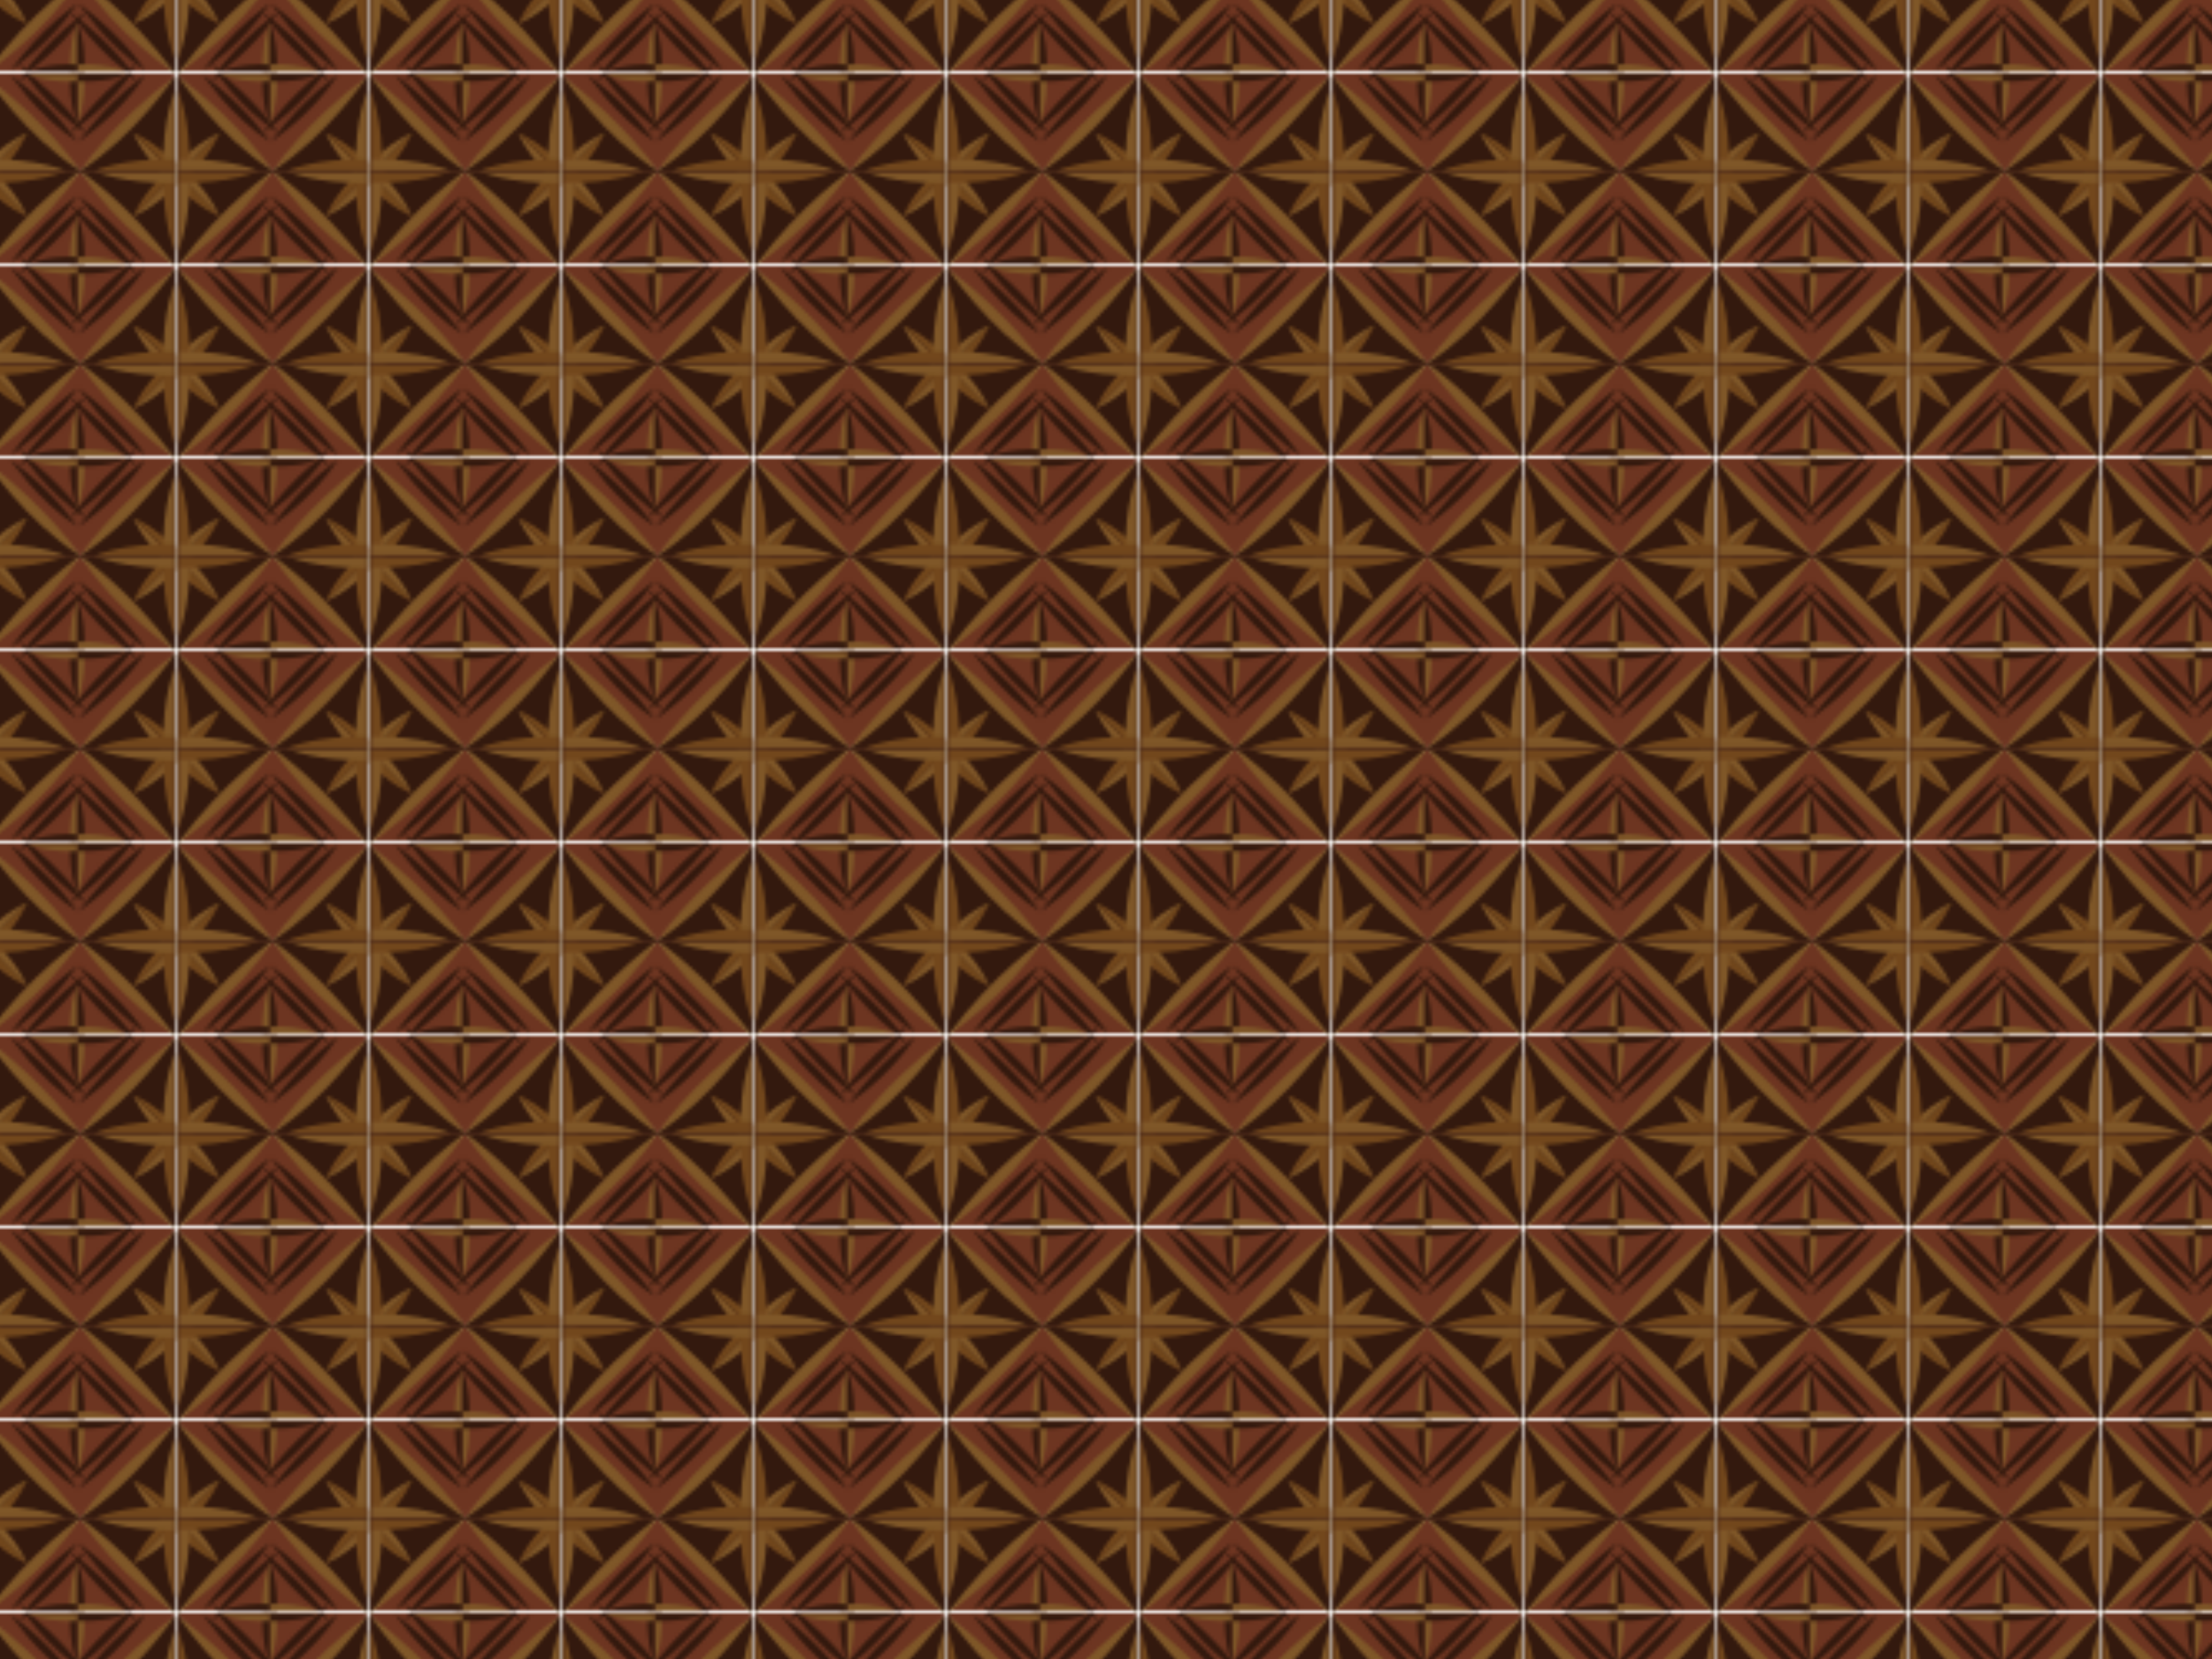 <svg xmlns="http://www.w3.org/2000/svg" xmlns:xlink="http://www.w3.org/1999/xlink" viewBox="0 0 666.67 500"><defs><style>.cls-1,.cls-7{fill:none;}.cls-2{clip-path:url(#clip-path);}.cls-3{fill:#33190e;}.cls-4{fill:#6d3521;}.cls-5{fill:#7f5728;}.cls-6{fill:#72471c;}.cls-7{stroke:#4c2919;stroke-linecap:round;stroke-linejoin:round;stroke-width:0.62px;}.cls-8{fill:url(#New_Pattern_Swatch_5);}</style><clipPath id="clip-path"><rect class="cls-1" width="57.16" height="57.16"/></clipPath><pattern id="New_Pattern_Swatch_5" data-name="New Pattern Swatch 5" width="57.16" height="57.16" patternTransform="translate(-62.39 22.29)" patternUnits="userSpaceOnUse" viewBox="0 0 57.16 57.16"><rect class="cls-1" width="57.16" height="57.16"/><g class="cls-2"><polygon class="cls-3" points="0 0.68 -28.58 -27.9 0 -56.48 28.58 -27.9 0 0.68"/><polygon class="cls-3" points="0 0.68 -28.58 -27.9 0 -56.48 28.58 -27.9 0 0.68"/><polygon class="cls-4" points="28.58 29.26 0 0.68 28.58 -27.9 57.16 0.68 28.58 29.26"/><path class="cls-5" d="M0-56.48S-11.94-38.59-28.58-27.9C-28.58-27.9-19.27-42.19,0-56.48Z"/><path class="cls-5" d="M0,.68S-17.89-11.26-28.58-27.9C-28.58-27.9-14.29-18.6,0,.68Z"/><path class="cls-5" d="M0-56.48S11.94-38.59,28.58-27.9C28.58-27.9,19.27-42.19,0-56.48Z"/><path class="cls-5" d="M0,.68S17.89-11.26,28.58-27.9C28.58-27.9,14.29-18.6,0,.68Z"/><path class="cls-3" d="M7.49-.2S20.14-8.64,27.7-20.41C27.7-20.41,17.6-13.83,7.49-.2Z"/><path class="cls-3" d="M10.07,2.38S22.72-6.06,30.28-17.83C30.28-17.83,20.18-11.25,10.07,2.38Z"/><path class="cls-3" d="M25.52,17.82S38.17,9.38,45.72-2.39C45.72-2.39,35.62,4.19,25.52,17.82Z"/><path class="cls-3" d="M28.1,20.4S40.75,12,48.31.19C48.31.19,38.2,6.78,28.1,20.4Z"/><path class="cls-3" d="M28.1-20.41S36.54-7.76,48.31-.2C48.31-.2,41.73-10.31,28.1-20.41Z"/><path class="cls-3" d="M25.52-17.83S34-5.18,45.72,2.38C45.72,2.38,39.14-7.73,25.52-17.83Z"/><path class="cls-3" d="M10.07-2.39s8.44,12.65,20.21,20.21C30.28,17.82,23.7,7.72,10.07-2.39Z"/><path class="cls-3" d="M7.49.19S15.93,12.84,27.7,20.4C27.7,20.4,21.12,10.3,7.49.19Z"/><path class="cls-5" d="M12.56-39.37S6.22-37.15-1.82-28.63L0-26.81Z"/><path class="cls-6" d="M12.56-39.37S10.34-33,1.82-25L0-26.81Z"/><path class="cls-5" d="M-12.56-14.25S-6.22-16.47,1.82-25L0-26.81Z"/><path class="cls-6" d="M-12.56-14.25s2.22-6.34,10.74-14.38L0-26.81Z"/><path class="cls-5" d="M12.56-14.25S10.34-20.59,1.82-28.63L0-26.81Z"/><path class="cls-6" d="M12.56-14.25S6.22-16.47-1.82-25L0-26.81Z"/><path class="cls-5" d="M-12.56-39.37S-10.34-33-1.82-25L0-26.81Z"/><path class="cls-6" d="M-12.56-39.37s6.34,2.22,14.38,10.74L0-26.81Z"/><path class="cls-5" d="M0-52.17S-4-43.9-3.51-27.9H0Z"/><path class="cls-6" d="M0-52.17S4-43.9,3.51-27.9H0Z"/><path class="cls-5" d="M0-3.64S4-11.91,3.51-27.9H0Z"/><path class="cls-6" d="M0-3.64S-4-11.91-3.51-27.9H0Z"/><path class="cls-5" d="M24.27-27.9S16-31.88,0-31.41v3.51Z"/><path class="cls-6" d="M24.27-27.9S16-23.92,0-24.39V-27.9Z"/><path class="cls-5" d="M-24.27-27.9S-16-23.92,0-24.39V-27.9Z"/><path class="cls-6" d="M-24.27-27.9S-16-31.88,0-31.41v3.51Z"/><line class="cls-7" y1="-56.48" y2="0.68"/><line class="cls-7" x1="28.58" y1="-27.9" x2="-28.58" y2="-27.9"/><path class="cls-5" d="M27.7-14.76S25.26-9.68,25.55.12H27.7Z"/><path class="cls-3" d="M27.7-14.76S30.14-9.68,29.85.12H27.7Z"/><path class="cls-5" d="M27.7,15S30.14,9.93,29.85.12H27.7Z"/><path class="cls-3" d="M27.7,15S25.26,9.93,25.55.12H27.7Z"/><path class="cls-5" d="M42.58.12S37.51-2.32,27.7-2V.12Z"/><path class="cls-3" d="M42.58.12S37.51,2.56,27.7,2.27V.12Z"/><path class="cls-5" d="M12.82.12S17.89,2.56,27.7,2.27V.12Z"/><path class="cls-3" d="M12.82.12S17.89-2.32,27.7-2V.12Z"/><polygon class="cls-3" points="0 57.84 -28.58 29.26 0 0.68 28.58 29.26 0 57.84"/><polygon class="cls-3" points="0 57.84 -28.58 29.26 0 0.68 28.58 29.26 0 57.84"/><polygon class="cls-4" points="28.58 86.42 0 57.84 28.58 29.26 57.16 57.84 28.58 86.42"/><path class="cls-5" d="M0,.68S-11.94,18.57-28.58,29.26C-28.58,29.26-19.27,15,0,.68Z"/><path class="cls-5" d="M0,57.84S-17.89,45.9-28.58,29.26C-28.58,29.26-14.29,38.56,0,57.84Z"/><path class="cls-5" d="M0,.68S11.94,18.57,28.58,29.26C28.58,29.26,19.27,15,0,.68Z"/><path class="cls-5" d="M0,57.84S17.89,45.9,28.58,29.26C28.58,29.26,14.29,38.56,0,57.84Z"/><path class="cls-3" d="M7.49,57S20.14,48.52,27.7,36.75C27.7,36.75,17.6,43.33,7.49,57Z"/><path class="cls-3" d="M10.07,59.54S22.72,51.1,30.28,39.33C30.28,39.33,20.18,45.91,10.07,59.54Z"/><path class="cls-3" d="M25.52,75s12.65-8.44,20.2-20.21C45.72,54.77,35.62,61.35,25.52,75Z"/><path class="cls-3" d="M28.1,77.56s12.65-8.44,20.21-20.21C48.31,57.35,38.2,63.94,28.1,77.56Z"/><path class="cls-3" d="M28.1,36.75S36.54,49.4,48.31,57C48.31,57,41.73,46.85,28.1,36.75Z"/><path class="cls-3" d="M25.52,39.33S34,52,45.72,59.54C45.72,59.54,39.14,49.43,25.52,39.33Z"/><path class="cls-3" d="M10.07,54.77S18.51,67.42,30.28,75C30.28,75,23.7,64.88,10.07,54.77Z"/><path class="cls-3" d="M7.49,57.35S15.93,70,27.7,77.56C27.7,77.56,21.12,67.46,7.49,57.35Z"/><path class="cls-5" d="M12.56,17.79S6.22,20-1.82,28.53L0,30.35Z"/><path class="cls-6" d="M12.56,17.79S10.34,24.13,1.82,32.17L0,30.35Z"/><path class="cls-5" d="M-12.56,42.91s6.34-2.22,14.38-10.74L0,30.35Z"/><path class="cls-6" d="M-12.56,42.91s2.22-6.34,10.74-14.38L0,30.35Z"/><path class="cls-5" d="M12.56,42.91S10.34,36.57,1.82,28.53L0,30.35Z"/><path class="cls-6" d="M12.56,42.91S6.22,40.69-1.82,32.17L0,30.35Z"/><path class="cls-5" d="M-12.56,17.79s2.22,6.34,10.74,14.38L0,30.35Z"/><path class="cls-6" d="M-12.56,17.79S-6.22,20,1.82,28.53L0,30.35Z"/><path class="cls-5" d="M0,5s-4,8.27-3.51,24.27H0Z"/><path class="cls-6" d="M0,5s4,8.27,3.51,24.27H0Z"/><path class="cls-5" d="M0,53.52s4-8.27,3.51-24.26H0Z"/><path class="cls-6" d="M0,53.52s-4-8.27-3.51-24.26H0Z"/><path class="cls-5" d="M24.27,29.26S16,25.28,0,25.75v3.51Z"/><path class="cls-6" d="M24.27,29.26S16,33.24,0,32.77V29.26Z"/><path class="cls-5" d="M-24.27,29.26S-16,33.24,0,32.77V29.26Z"/><path class="cls-6" d="M-24.27,29.26S-16,25.28,0,25.75v3.51Z"/><line class="cls-7" y1="0.68" y2="57.84"/><line class="cls-7" x1="28.58" y1="29.26" x2="-28.58" y2="29.26"/><path class="cls-5" d="M27.7,42.4s-2.44,5.08-2.15,14.88H27.7Z"/><path class="cls-3" d="M27.7,42.4s2.44,5.08,2.15,14.88H27.7Z"/><path class="cls-5" d="M27.7,72.16s2.44-5.07,2.15-14.88H27.7Z"/><path class="cls-3" d="M27.7,72.16s-2.44-5.07-2.15-14.88H27.7Z"/><path class="cls-5" d="M42.58,57.28s-5.07-2.44-14.88-2.15v2.15Z"/><path class="cls-3" d="M42.58,57.28s-5.07,2.44-14.88,2.15V57.28Z"/><path class="cls-5" d="M12.82,57.28s5.07,2.44,14.88,2.15V57.28Z"/><path class="cls-3" d="M12.82,57.28s5.07-2.44,14.88-2.15v2.15Z"/><polygon class="cls-3" points="57.16 57.84 28.58 29.26 57.16 0.68 85.74 29.26 57.16 57.84"/><polygon class="cls-3" points="57.16 57.84 28.58 29.26 57.16 0.68 85.74 29.26 57.16 57.84"/><polygon class="cls-4" points="85.74 86.42 57.16 57.84 85.74 29.26 114.32 57.84 85.74 86.42"/><path class="cls-5" d="M57.16.68S45.22,18.57,28.58,29.26C28.58,29.26,37.88,15,57.16.68Z"/><path class="cls-5" d="M57.16,57.84S39.27,45.9,28.58,29.26C28.58,29.26,42.87,38.56,57.16,57.84Z"/><path class="cls-5" d="M57.16.68S69.1,18.57,85.74,29.26C85.74,29.26,76.43,15,57.16.68Z"/><path class="cls-5" d="M57.16,57.84S75.05,45.9,85.74,29.26C85.74,29.26,71.45,38.56,57.16,57.84Z"/><path class="cls-3" d="M64.65,57S77.3,48.52,84.86,36.75C84.86,36.75,74.75,43.33,64.65,57Z"/><path class="cls-3" d="M67.23,59.54S79.88,51.1,87.44,39.33C87.44,39.33,77.34,45.91,67.23,59.54Z"/><path class="cls-3" d="M82.67,75s12.65-8.44,20.21-20.21C102.88,54.77,92.78,61.35,82.67,75Z"/><path class="cls-3" d="M85.26,77.56s12.65-8.44,20.2-20.21C105.46,57.35,95.36,63.94,85.26,77.56Z"/><path class="cls-3" d="M85.26,36.75S93.7,49.4,105.46,57C105.46,57,98.88,46.85,85.26,36.75Z"/><path class="cls-3" d="M82.67,39.33S91.11,52,102.88,59.54C102.88,59.54,96.3,49.43,82.67,39.33Z"/><path class="cls-3" d="M67.23,54.77S75.67,67.42,87.44,75C87.44,75,80.86,64.88,67.23,54.77Z"/><path class="cls-3" d="M64.65,57.35S73.09,70,84.86,77.56C84.86,77.56,78.28,67.46,64.65,57.35Z"/><path class="cls-5" d="M69.72,17.79S63.38,20,55.34,28.53l1.82,1.82Z"/><path class="cls-6" d="M69.72,17.79S67.5,24.13,59,32.17l-1.82-1.82Z"/><path class="cls-5" d="M44.59,42.91S50.94,40.69,59,32.17l-1.82-1.82Z"/><path class="cls-6" d="M44.59,42.91s2.23-6.34,10.75-14.38l1.82,1.82Z"/><path class="cls-5" d="M69.72,42.91S67.5,36.57,59,28.53l-1.82,1.82Z"/><path class="cls-6" d="M69.72,42.91s-6.34-2.22-14.38-10.74l1.82-1.82Z"/><path class="cls-5" d="M44.59,17.79s2.23,6.34,10.75,14.38l1.82-1.82Z"/><path class="cls-6" d="M44.59,17.79S50.94,20,59,28.53l-1.82,1.82Z"/><path class="cls-5" d="M57.16,5s-4,8.27-3.51,24.27h3.51Z"/><path class="cls-6" d="M57.16,5s4,8.27,3.51,24.27H57.16Z"/><path class="cls-5" d="M57.16,53.52s4-8.27,3.51-24.26H57.16Z"/><path class="cls-6" d="M57.16,53.52s-4-8.27-3.51-24.26h3.51Z"/><path class="cls-5" d="M81.42,29.26s-8.27-4-24.26-3.51v3.51Z"/><path class="cls-6" d="M81.42,29.26s-8.27,4-24.26,3.51V29.26Z"/><path class="cls-5" d="M32.89,29.26s8.27,4,24.27,3.51V29.26Z"/><path class="cls-6" d="M32.89,29.26s8.27-4,24.27-3.51v3.51Z"/><line class="cls-7" x1="57.16" y1="0.68" x2="57.16" y2="57.84"/><line class="cls-7" x1="85.74" y1="29.26" x2="28.58" y2="29.26"/><path class="cls-5" d="M84.86,42.4s-2.44,5.08-2.16,14.88h2.16Z"/><path class="cls-3" d="M84.86,42.4S87.3,47.48,87,57.28H84.86Z"/><path class="cls-5" d="M84.86,72.16S87.3,67.09,87,57.28H84.86Z"/><path class="cls-3" d="M84.86,72.16s-2.44-5.07-2.16-14.88h2.16Z"/><path class="cls-5" d="M99.73,57.28s-5.07-2.44-14.87-2.15v2.15Z"/><path class="cls-3" d="M99.73,57.28s-5.07,2.44-14.87,2.15V57.28Z"/><path class="cls-5" d="M70,57.28s5.07,2.44,14.88,2.15V57.28Z"/><path class="cls-3" d="M70,57.28s5.07-2.44,14.88-2.15v2.15Z"/></g></pattern></defs><g id="Layer_2" data-name="Layer 2"><g id="PATTERNS"><rect class="cls-8" width="666.67" height="500"/></g></g></svg>